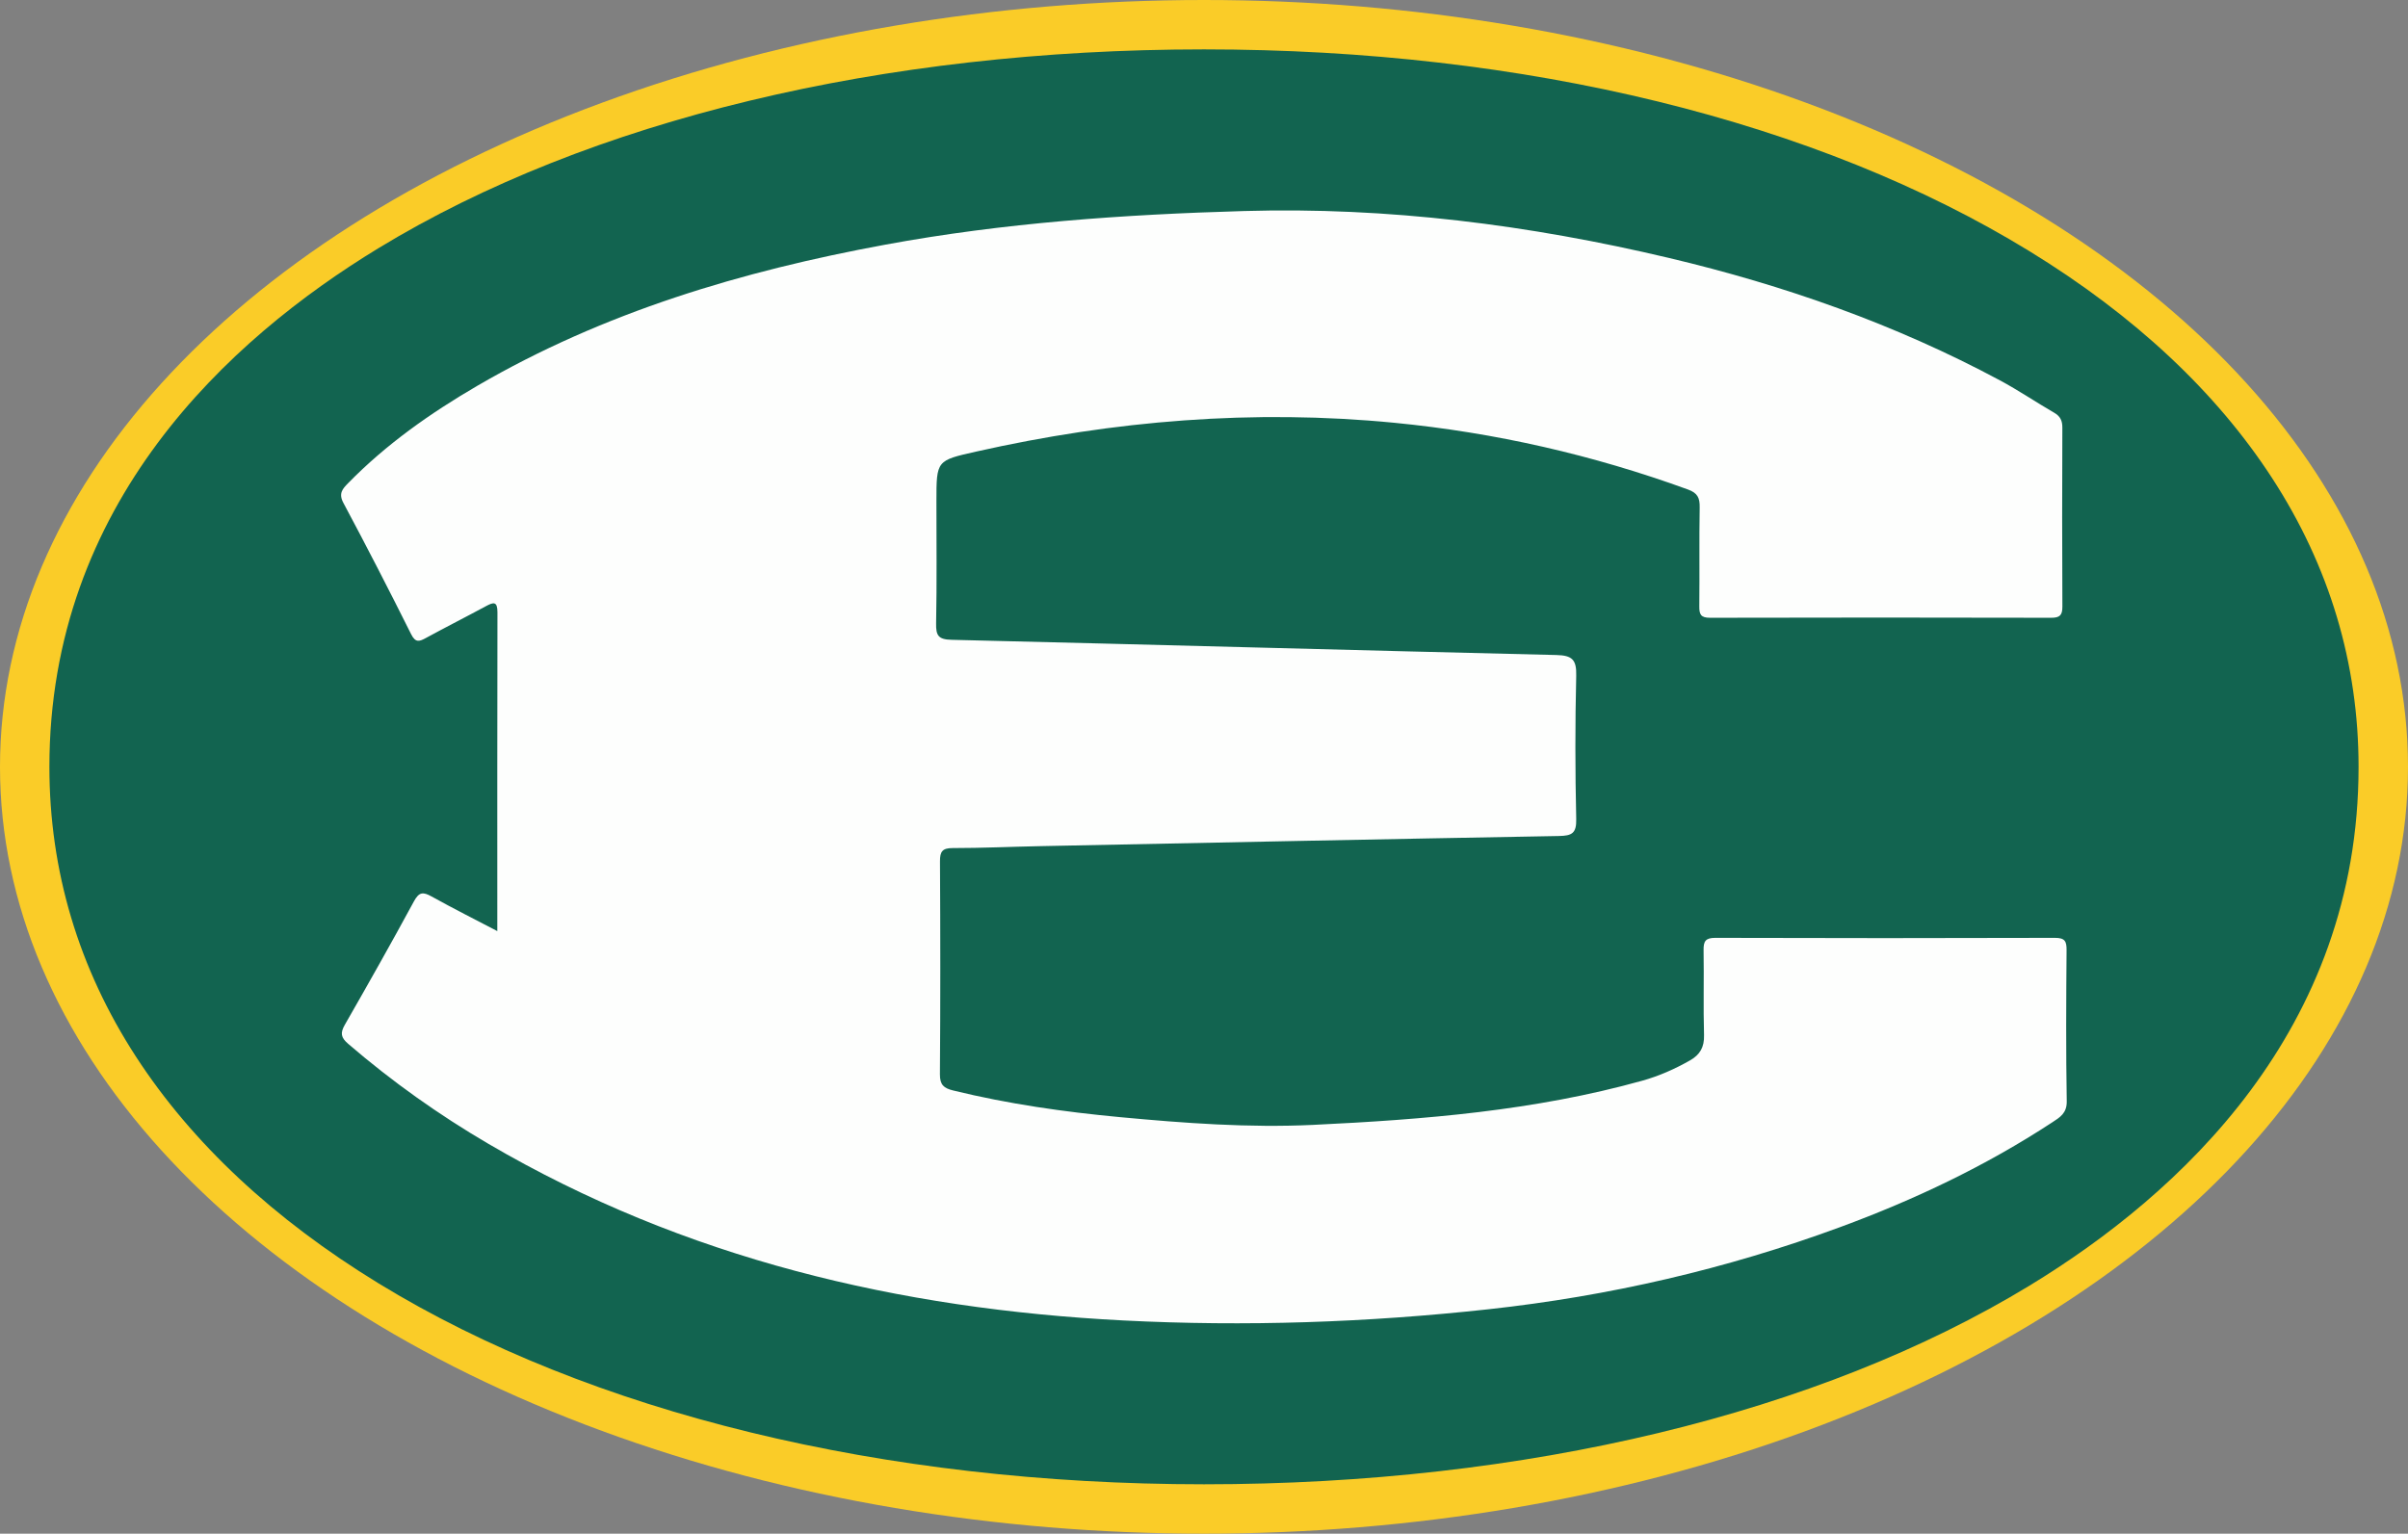 <?xml version="1.0" encoding="UTF-8"?><svg id="b" xmlns="http://www.w3.org/2000/svg" viewBox="0 0 696.1 443.46"><rect x="0" y="0" width="696.1" height="443.46" fill="#808080" stroke="none"/><g id="c"><ellipse cx="348.05" cy="221.73" rx="348.05" ry="221.73" fill="#facc28" stroke-width="0"/><path d="M348.05,429.18c-92.67,0-177.42-20.64-238.65-58.12-30.33-18.56-53.9-40.6-70.07-65.49-16.62-25.59-25.05-53.8-25.05-83.84,0-76.1,51.71-123.54,95.09-149.95C170.28,34.7,255.05,14.28,348.05,14.28s177.29,20.73,238.64,58.36c30.33,18.6,53.91,40.65,70.08,65.53,16.62,25.56,25.04,53.67,25.04,83.56,0,76.13-51.71,123.58-95.08,149.98-60.9,37.06-145.67,57.47-238.68,57.47Z" fill="#126450" stroke-width="0"/><path d="M143.76,269.19c0-30.9-.03-61.52.04-92.15,0-3.23-1.15-2.94-3.32-1.77-5.74,3.1-11.57,6.05-17.3,9.17-1.92,1.05-3.05,1.51-4.34-1.08-6.36-12.74-12.87-25.4-19.58-37.96-1.47-2.74-.21-4.08,1.39-5.71,11-11.24,23.72-20.2,37.25-28.09,36.65-21.36,76.62-33.22,117.99-40.85,34.28-6.33,68.93-8.73,103.75-9.73,41.6-1.2,82.41,4,122.79,13.56,33.36,7.9,65.44,19.18,95.7,35.4,5.36,2.87,10.41,6.31,15.67,9.35,1.77,1.02,2.39,2.28,2.38,4.31-.07,17.25-.08,34.5.01,51.74.01,2.52-.73,3.26-3.27,3.25-32.86-.08-65.73-.08-98.59,0-2.69,0-3.13-1-3.1-3.36.11-9.51-.06-19.03.11-28.55.05-2.75-.6-4.17-3.39-5.18-27.48-10-55.72-16.45-84.85-19.29-40.78-3.97-81.01-.65-120.88,8.32-11.5,2.59-11.52,2.51-11.52,14.41,0,11.75.14,23.5-.09,35.24-.07,3.54.62,4.69,4.48,4.78,58.27,1.39,116.54,3.03,174.81,4.4,4.63.11,5.86,1.37,5.75,5.97-.33,13.82-.31,27.66,0,41.48.1,4.14-1.29,4.81-4.98,4.88-49.95.89-99.91,1.92-149.86,2.93-8.47.17-16.95.56-25.42.56-3,0-3.68,1.02-3.66,3.85.11,20.52.13,41.04-.02,61.56-.02,3.04,1.11,4.02,3.83,4.68,15.91,3.9,32.07,6.2,48.35,7.72,18.51,1.73,37.1,3.11,55.67,2.23,32.06-1.53,64.04-4.09,95.16-12.77,4.88-1.36,9.48-3.4,13.88-5.91,2.84-1.62,4.1-3.82,4-7.27-.24-8.17.01-16.36-.13-24.53-.05-2.62.55-3.61,3.42-3.6,32.71.1,65.43.1,98.14,0,2.9,0,3.39.97,3.37,3.57-.12,14.57-.19,29.15.05,43.71.06,3.46-2.03,4.65-4.21,6.08-19.2,12.59-39.81,22.37-61.32,30.29-32.88,12.12-66.77,19.93-101.61,23.74-35.11,3.84-70.34,5.04-105.54,3.24-64.87-3.32-126.85-17.88-183.52-51.04-14.39-8.42-27.93-18.05-40.59-28.94-2.12-1.82-2.35-3.12-.98-5.51,6.79-11.84,13.5-23.73,20-35.73,1.47-2.71,2.64-2.73,5.07-1.38,6.45,3.58,13.04,6.89,18.98,10Z" fill="#fdfefd" stroke-width="0"/></g></svg>